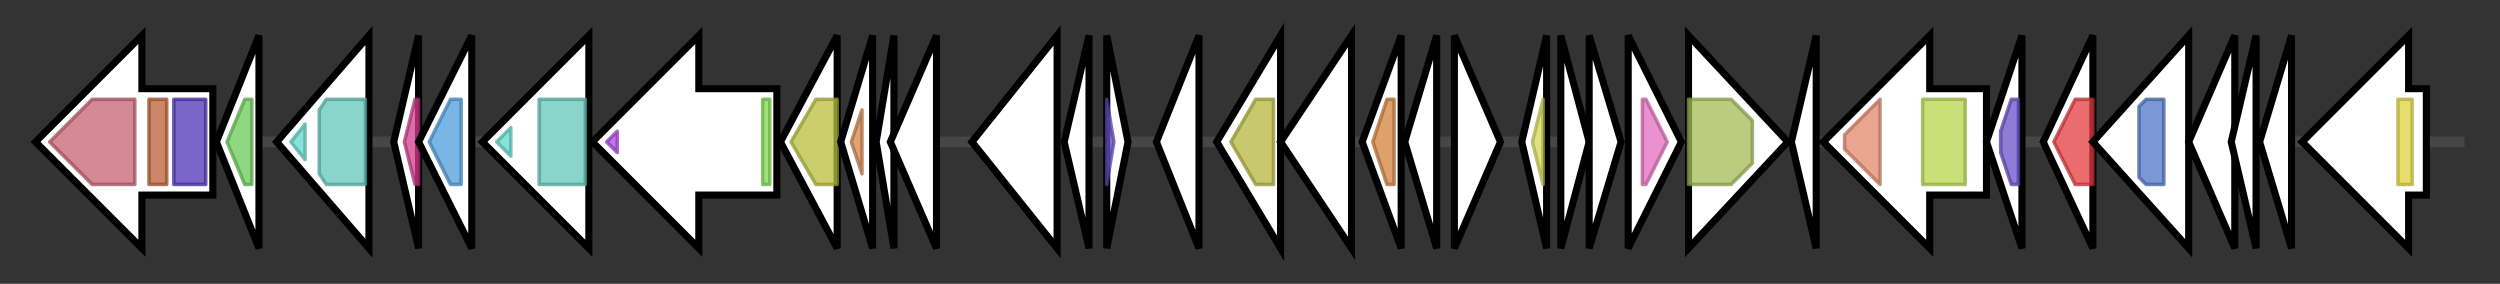 <svg version="1.1" baseProfile="full" xmlns="http://www.w3.org/2000/svg" width="704.767" height="80">
	<rect width="100%" height="100%" fill="#333333" stroke="none"/>
	<g>
		<line x1="10" y1="40.0" x2="694.767" y2="40.0" style="stroke:rgb(70,70,70); stroke-width:3 "/>
		<g>
			<title> (ctg3_80)</title>
			<polygon class=" (ctg3_80)" points="60,25 40,25 40,10 10,40 40,70 40,55 60,55" fill="rgb(255,255,255)" fill-opacity="1.0" stroke="rgb(0,0,0)" stroke-width="2"  />
			<g>
				<title>FliD_C (PF07195)
"Flagellar hook-associated protein 2 C-terminus"</title>
				<polygon class="PF07195" points="14,40 26,28 38,28 38,52 26,52" stroke-linejoin="round" width="28" height="24" fill="rgb(198,97,113)" stroke="rgb(158,77,90)" stroke-width="1" opacity="0.75" />
			</g>
			<g>
				<title>Flagellin_IN (PF07196)
"Flagellin hook IN motif"</title>
				<rect class="PF07196" x="42" y="28" stroke-linejoin="round" width="5" height="24" fill="rgb(186,93,54)" stroke="rgb(148,74,43)" stroke-width="1" opacity="0.75" />
			</g>
			<g>
				<title>FliD_N (PF02465)
"Flagellar hook-associated protein 2 N-terminus"</title>
				<rect class="PF02465" x="49" y="28" stroke-linejoin="round" width="9" height="24" fill="rgb(78,51,182)" stroke="rgb(62,40,145)" stroke-width="1" opacity="0.75" />
			</g>
		</g>
		<g>
			<title> (ctg3_81)</title>
			<polygon class=" (ctg3_81)" points="61,40 73,10 73,70" fill="rgb(255,255,255)" fill-opacity="1.0" stroke="rgb(0,0,0)" stroke-width="2"  />
			<g>
				<title>FlaG (PF03646)
"FlaG protein"</title>
				<polygon class="PF03646" points="64,40 69,28 71,28 71,52 69,52" stroke-linejoin="round" width="10" height="24" fill="rgb(106,202,87)" stroke="rgb(84,161,69)" stroke-width="1" opacity="0.75" />
			</g>
		</g>
		<g>
			<title> (ctg3_82)</title>
			<polygon class=" (ctg3_82)" points="78,40 104,10 104,70" fill="rgb(255,255,255)" fill-opacity="1.0" stroke="rgb(0,0,0)" stroke-width="2"  />
			<g>
				<title>Flagellin_C (PF00700)
"Bacterial flagellin C-terminal helical region"</title>
				<polygon class="PF00700" points="82,40 86,35 86,45" stroke-linejoin="round" width="8" height="24" fill="rgb(98,216,202)" stroke="rgb(78,172,161)" stroke-width="1" opacity="0.75" />
			</g>
			<g>
				<title>Flagellin_N (PF00669)
"Bacterial flagellin N-terminal helical region"</title>
				<polygon class="PF00669" points="90,31 92,28 103,28 103,52 92,52 90,49" stroke-linejoin="round" width="13" height="24" fill="rgb(97,198,187)" stroke="rgb(77,158,149)" stroke-width="1" opacity="0.75" />
			</g>
		</g>
		<g>
			<title> (ctg3_83)</title>
			<polygon class=" (ctg3_83)" points="111,40 118,10 118,70" fill="rgb(255,255,255)" fill-opacity="1.0" stroke="rgb(0,0,0)" stroke-width="2"  />
			<g>
				<title>CsrA (PF02599)
"Global regulator protein family"</title>
				<polygon class="PF02599" points="114,40 117,28 118,28 118,52 117,52" stroke-linejoin="round" width="5" height="24" fill="rgb(211,58,142)" stroke="rgb(168,46,113)" stroke-width="1" opacity="0.75" />
			</g>
		</g>
		<g>
			<title> (ctg3_84)</title>
			<polygon class=" (ctg3_84)" points="118,40 133,10 133,70" fill="rgb(255,255,255)" fill-opacity="1.0" stroke="rgb(0,0,0)" stroke-width="2"  />
			<g>
				<title>FliW (PF02623)
"FliW protein"</title>
				<polygon class="PF02623" points="121,40 127,28 130,28 130,52 127,52" stroke-linejoin="round" width="11" height="24" fill="rgb(76,158,220)" stroke="rgb(60,126,176)" stroke-width="1" opacity="0.75" />
			</g>
		</g>
		<g>
			<title> (ctg3_85)</title>
			<polygon class=" (ctg3_85)" points="166,25 166,25 166,10 136,40 166,70 166,55 166,55" fill="rgb(255,255,255)" fill-opacity="1.0" stroke="rgb(0,0,0)" stroke-width="2"  />
			<g>
				<title>Flagellin_C (PF00700)
"Bacterial flagellin C-terminal helical region"</title>
				<polygon class="PF00700" points="140,40 144,36 144,44" stroke-linejoin="round" width="8" height="24" fill="rgb(98,216,202)" stroke="rgb(78,172,161)" stroke-width="1" opacity="0.75" />
			</g>
			<g>
				<title>Flagellin_N (PF00669)
"Bacterial flagellin N-terminal helical region"</title>
				<polygon class="PF00669" points="152,28 152,28 165,28 165,52 152,52 152,52" stroke-linejoin="round" width="13" height="24" fill="rgb(97,198,187)" stroke="rgb(77,158,149)" stroke-width="1" opacity="0.75" />
			</g>
		</g>
		<g>
			<title> (ctg3_86)</title>
			<polygon class=" (ctg3_86)" points="219,25 197,25 197,10 167,40 197,70 197,55 219,55" fill="rgb(255,255,255)" fill-opacity="1.0" stroke="rgb(0,0,0)" stroke-width="2"  />
			<g>
				<title>Flg_bbr_C (PF06429)
"Flagellar basal body rod FlgEFG protein C-terminal"</title>
				<polygon class="PF06429" points="171,40 174,37 174,43" stroke-linejoin="round" width="7" height="24" fill="rgb(176,68,227)" stroke="rgb(140,54,181)" stroke-width="1" opacity="0.75" />
			</g>
			<g>
				<title>Flg_bb_rod (PF00460)
"Flagella basal body rod protein"</title>
				<rect class="PF00460" x="215" y="28" stroke-linejoin="round" width="2" height="24" fill="rgb(123,219,78)" stroke="rgb(98,175,62)" stroke-width="1" opacity="0.75" />
			</g>
		</g>
		<g>
			<title> (ctg3_87)</title>
			<polygon class=" (ctg3_87)" points="220,40 236,10 236,70" fill="rgb(255,255,255)" fill-opacity="1.0" stroke="rgb(0,0,0)" stroke-width="2"  />
			<g>
				<title>FlgN (PF05130)
"FlgN protein"</title>
				<polygon class="PF05130" points="223,40 230,28 236,28 236,52 230,52" stroke-linejoin="round" width="15" height="24" fill="rgb(184,189,60)" stroke="rgb(147,151,48)" stroke-width="1" opacity="0.75" />
			</g>
		</g>
		<g>
			<title> (ctg3_88)</title>
			<polygon class=" (ctg3_88)" points="237,40 246,10 246,70" fill="rgb(255,255,255)" fill-opacity="1.0" stroke="rgb(0,0,0)" stroke-width="2"  />
			<g>
				<title>FlgM (PF04316)
"Anti-sigma-28 factor, FlgM"</title>
				<polygon class="PF04316" points="240,40 243,31 243,49" stroke-linejoin="round" width="5" height="24" fill="rgb(211,133,76)" stroke="rgb(168,106,60)" stroke-width="1" opacity="0.75" />
			</g>
		</g>
		<g>
			<title> (ctg3_89)</title>
			<polygon class=" (ctg3_89)" points="247,40 252,10 252,70" fill="rgb(255,255,255)" fill-opacity="1.0" stroke="rgb(0,0,0)" stroke-width="2"  />
		</g>
		<g>
			<title> (ctg3_90)</title>
			<polygon class=" (ctg3_90)" points="251,40 264,10 264,70" fill="rgb(255,255,255)" fill-opacity="1.0" stroke="rgb(0,0,0)" stroke-width="2"  />
		</g>
		<g>
			<title> (ctg3_91)</title>
			<polygon class=" (ctg3_91)" points="274,40 298,10 298,70" fill="rgb(255,255,255)" fill-opacity="1.0" stroke="rgb(0,0,0)" stroke-width="2"  />
		</g>
		<g>
			<title> (ctg3_92)</title>
			<polygon class=" (ctg3_92)" points="300,40 307,10 307,70" fill="rgb(255,255,255)" fill-opacity="1.0" stroke="rgb(0,0,0)" stroke-width="2"  />
		</g>
		<g>
			<title> (ctg3_93)</title>
			<polygon class=" (ctg3_93)" points="312,10 318,40 312,70" fill="rgb(255,255,255)" fill-opacity="1.0" stroke="rgb(0,0,0)" stroke-width="2"  />
			<g>
				<title>HTH_3 (PF01381)
"Helix-turn-helix"</title>
				<polygon class="PF01381" points="312,28 312,28 314,40 312,52 312,52" stroke-linejoin="round" width="5" height="24" fill="rgb(105,79,202)" stroke="rgb(83,63,161)" stroke-width="1" opacity="0.75" />
			</g>
		</g>
		<g>
			<title> (ctg3_94)</title>
			<polygon class=" (ctg3_94)" points="326,40 338,10 338,70" fill="rgb(255,255,255)" fill-opacity="1.0" stroke="rgb(0,0,0)" stroke-width="2"  />
		</g>
		<g>
			<title> (ctg3_95)</title>
			<polygon class=" (ctg3_95)" points="343,40 361,10 361,70" fill="rgb(255,255,255)" fill-opacity="1.0" stroke="rgb(0,0,0)" stroke-width="2"  />
			<g>
				<title>AgrB (PF04647)
"Accessory gene regulator B"</title>
				<polygon class="PF04647" points="347,40 354,28 359,28 359,52 354,52" stroke-linejoin="round" width="16" height="24" fill="rgb(181,182,61)" stroke="rgb(144,145,48)" stroke-width="1" opacity="0.75" />
			</g>
		</g>
		<g>
			<title> (ctg3_96)</title>
			<polygon class=" (ctg3_96)" points="361,40 381,10 381,70" fill="rgb(255,255,255)" fill-opacity="1.0" stroke="rgb(0,0,0)" stroke-width="2"  />
		</g>
		<g>
			<title> (ctg3_97)</title>
			<polygon class=" (ctg3_97)" points="384,40 395,10 395,70" fill="rgb(255,255,255)" fill-opacity="1.0" stroke="rgb(0,0,0)" stroke-width="2"  />
			<g>
				<title>YolD (PF08863)
"YolD-like protein"</title>
				<polygon class="PF08863" points="387,40 391,28 393,28 393,52 391,52" stroke-linejoin="round" width="9" height="24" fill="rgb(210,129,59)" stroke="rgb(168,103,47)" stroke-width="1" opacity="0.75" />
			</g>
		</g>
		<g>
			<title> (ctg3_98)</title>
			<polygon class=" (ctg3_98)" points="396,40 405,10 405,70" fill="rgb(255,255,255)" fill-opacity="1.0" stroke="rgb(0,0,0)" stroke-width="2"  />
		</g>
		<g>
			<title> (ctg3_99)</title>
			<polygon class=" (ctg3_99)" points="410,10 423,40 410,70" fill="rgb(255,255,255)" fill-opacity="1.0" stroke="rgb(0,0,0)" stroke-width="2"  />
		</g>
		<g>
			<title> (ctg3_100)</title>
			<polygon class=" (ctg3_100)" points="429,40 436,10 436,70" fill="rgb(255,255,255)" fill-opacity="1.0" stroke="rgb(0,0,0)" stroke-width="2"  />
			<g>
				<title>HTH_26 (PF13443)
"Cro/C1-type HTH DNA-binding domain"</title>
				<polygon class="PF13443" points="432,40 435,28 435,28 435,52 435,52" stroke-linejoin="round" width="6" height="24" fill="rgb(210,216,86)" stroke="rgb(168,172,68)" stroke-width="1" opacity="0.75" />
			</g>
		</g>
		<g>
			<title> (ctg3_101)</title>
			<polygon class=" (ctg3_101)" points="440,10 448,40 440,70" fill="rgb(255,255,255)" fill-opacity="1.0" stroke="rgb(0,0,0)" stroke-width="2"  />
		</g>
		<g>
			<title> (ctg3_102)</title>
			<polygon class=" (ctg3_102)" points="448,10 457,40 448,70" fill="rgb(255,255,255)" fill-opacity="1.0" stroke="rgb(0,0,0)" stroke-width="2"  />
		</g>
		<g>
			<title> (ctg3_103)</title>
			<polygon class=" (ctg3_103)" points="459,10 474,40 459,70" fill="rgb(255,255,255)" fill-opacity="1.0" stroke="rgb(0,0,0)" stroke-width="2"  />
			<g>
				<title>DNase_NucA_NucB (PF14040)
"Deoxyribonuclease NucA/NucB"</title>
				<polygon class="PF14040" points="463,28 464,28 470,40 464,52 463,52" stroke-linejoin="round" width="10" height="24" fill="rgb(226,110,190)" stroke="rgb(180,88,151)" stroke-width="1" opacity="0.75" />
			</g>
		</g>
		<g>
			<title> (ctg3_104)</title>
			<polygon class=" (ctg3_104)" points="476,10 504,40 476,70" fill="rgb(255,255,255)" fill-opacity="1.0" stroke="rgb(0,0,0)" stroke-width="2"  />
			<g>
				<title>DNA_ligase_A_M (PF01068)
"ATP dependent DNA ligase domain"</title>
				<polygon class="PF01068" points="476,28 488,28 494,34 494,46 488,52 476,52" stroke-linejoin="round" width="18" height="24" fill="rgb(164,187,87)" stroke="rgb(131,149,69)" stroke-width="1" opacity="0.75" />
			</g>
		</g>
		<g>
			<title> (ctg3_105)</title>
			<polygon class=" (ctg3_105)" points="505,40 512,10 512,70" fill="rgb(255,255,255)" fill-opacity="1.0" stroke="rgb(0,0,0)" stroke-width="2"  />
		</g>
		<g>
			<title> (ctg3_106)</title>
			<polygon class=" (ctg3_106)" points="560,25 544,25 544,10 514,40 544,70 544,55 560,55" fill="rgb(255,255,255)" fill-opacity="1.0" stroke="rgb(0,0,0)" stroke-width="2"  />
			<g>
				<title>Fic (PF02661)
"Fic/DOC family"</title>
				<polygon class="PF02661" points="520,38 530,28 530,28 530,52 530,52 520,42" stroke-linejoin="round" width="10" height="24" fill="rgb(225,135,106)" stroke="rgb(180,108,84)" stroke-width="1" opacity="0.75" />
			</g>
			<g>
				<title>Peptidase_M78 (PF06114)
"IrrE N-terminal-like domain"</title>
				<rect class="PF06114" x="542" y="28" stroke-linejoin="round" width="12" height="24" fill="rgb(182,213,77)" stroke="rgb(145,170,61)" stroke-width="1" opacity="0.75" />
			</g>
		</g>
		<g>
			<title> (ctg3_107)</title>
			<polygon class=" (ctg3_107)" points="560,40 570,10 570,70" fill="rgb(255,255,255)" fill-opacity="1.0" stroke="rgb(0,0,0)" stroke-width="2"  />
			<g>
				<title>HTH_3 (PF01381)
"Helix-turn-helix"</title>
				<polygon class="PF01381" points="564,37 567,28 569,28 569,52 567,52 564,43" stroke-linejoin="round" width="5" height="24" fill="rgb(105,79,202)" stroke="rgb(83,63,161)" stroke-width="1" opacity="0.75" />
			</g>
		</g>
		<g>
			<title> (ctg3_108)</title>
			<polygon class=" (ctg3_108)" points="576,40 590,10 590,70" fill="rgb(255,255,255)" fill-opacity="1.0" stroke="rgb(0,0,0)" stroke-width="2"  />
			<g>
				<title>Phage_holin_6_1 (PF09682)
"Bacteriophage holin of superfamily 6 (Holin_LLH)"</title>
				<polygon class="PF09682" points="579,40 585,28 590,28 590,52 585,52 579,40" stroke-linejoin="round" width="11" height="24" fill="rgb(228,58,62)" stroke="rgb(182,46,49)" stroke-width="1" opacity="0.75" />
			</g>
		</g>
		<g>
			<title> (ctg3_109)</title>
			<polygon class=" (ctg3_109)" points="590,40 617,10 617,70" fill="rgb(255,255,255)" fill-opacity="1.0" stroke="rgb(0,0,0)" stroke-width="2"  />
			<g>
				<title>Peptidase_M15_4 (PF13539)
"D-alanyl-D-alanine carboxypeptidase"</title>
				<polygon class="PF13539" points="603,30 605,28 610,28 610,52 605,52 603,50" stroke-linejoin="round" width="7" height="24" fill="rgb(79,118,198)" stroke="rgb(63,94,158)" stroke-width="1" opacity="0.75" />
			</g>
		</g>
		<g>
			<title> (ctg3_110)</title>
			<polygon class=" (ctg3_110)" points="617,40 630,10 630,70" fill="rgb(255,255,255)" fill-opacity="1.0" stroke="rgb(0,0,0)" stroke-width="2"  />
		</g>
		<g>
			<title> (ctg3_111)</title>
			<polygon class=" (ctg3_111)" points="629,40 636,10 636,70" fill="rgb(255,255,255)" fill-opacity="1.0" stroke="rgb(0,0,0)" stroke-width="2"  />
		</g>
		<g>
			<title> (ctg3_112)</title>
			<polygon class=" (ctg3_112)" points="637,40 646,10 646,70" fill="rgb(255,255,255)" fill-opacity="1.0" stroke="rgb(0,0,0)" stroke-width="2"  />
		</g>
		<g>
			<title> (ctg3_113)</title>
			<polygon class=" (ctg3_113)" points="684,25 679,25 679,10 649,40 679,70 679,55 684,55" fill="rgb(255,255,255)" fill-opacity="1.0" stroke="rgb(0,0,0)" stroke-width="2"  />
			<g>
				<title>Phage_fiber_2 (PF03406)
"Phage tail fibre repeat"</title>
				<rect class="PF03406" x="676" y="28" stroke-linejoin="round" width="4" height="24" fill="rgb(224,211,62)" stroke="rgb(179,168,49)" stroke-width="1" opacity="0.75" />
			</g>
		</g>
	</g>
</svg>
